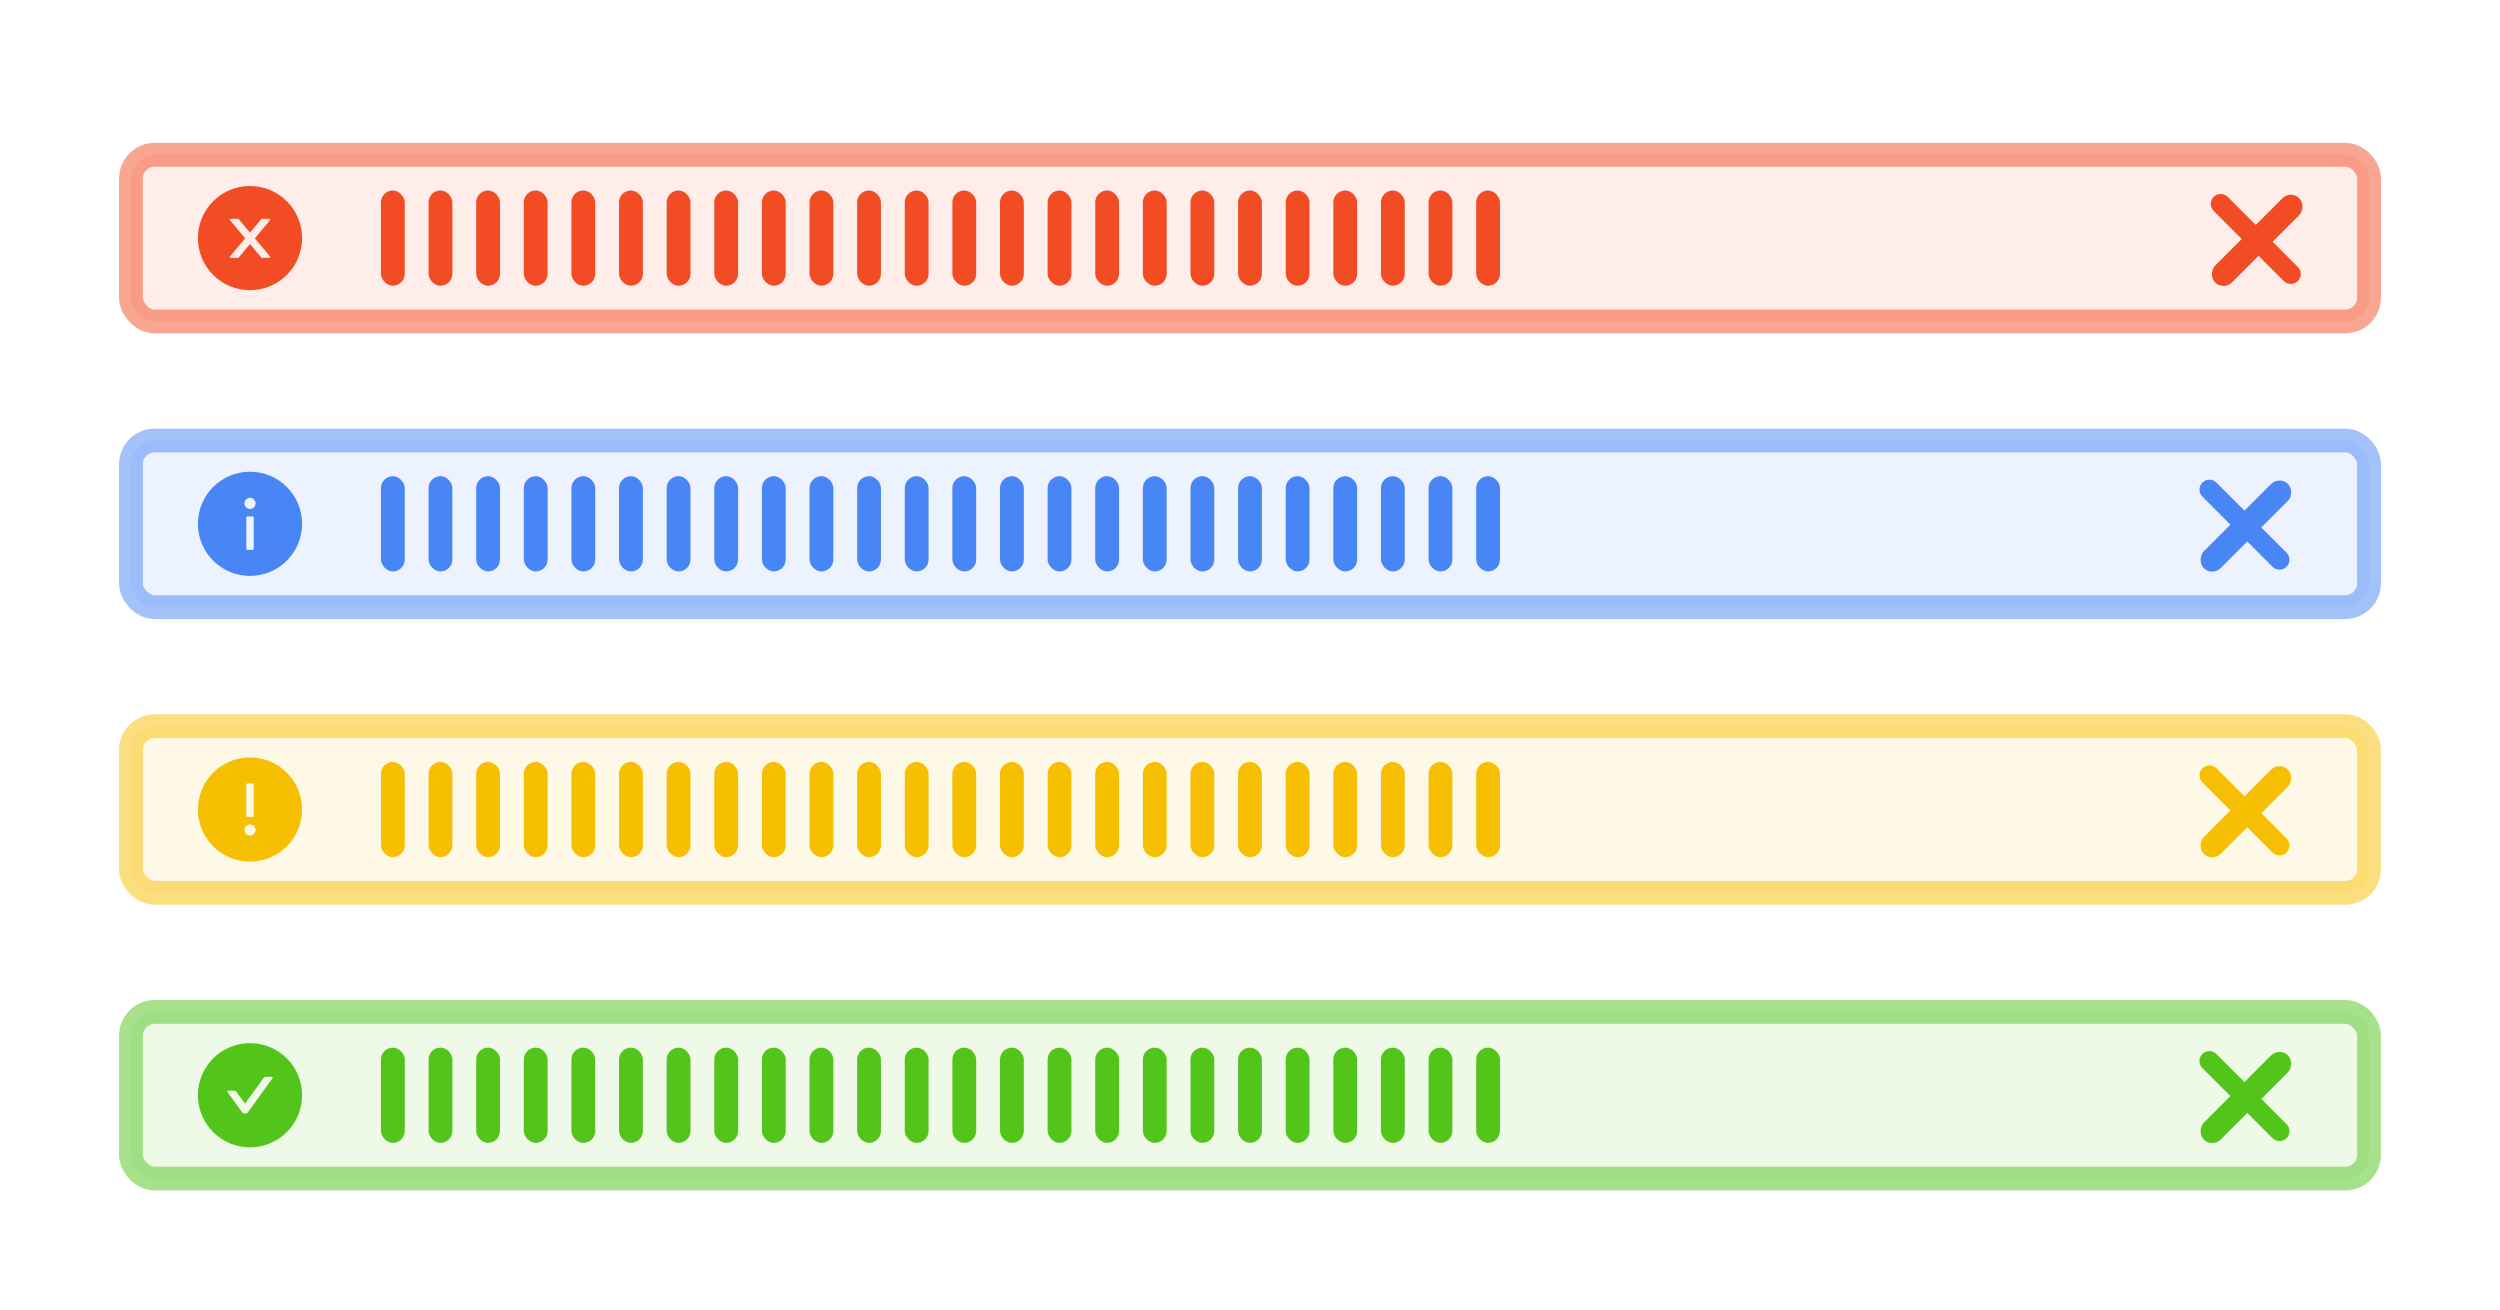 <?xml version="1.0" encoding="UTF-8"?>
<svg width="105px" height="55px" viewBox="0 0 105 55" version="1.1" xmlns="http://www.w3.org/2000/svg" xmlns:xlink="http://www.w3.org/1999/xlink">
    <title>presentational-bricks.brick-alert</title>
    <g id="nora" stroke="none" stroke-width="1" fill="none" fill-rule="evenodd">
        <g id="构件概览图一" transform="translate(-700, -233)">
            <g id="presentational-bricks.brick-alert" transform="translate(700, 233)">
                <rect id="矩形" x="0" y="0" width="105" height="55" rx="4"></rect>
                <g id="编组备份" transform="translate(6, 6.5)" fill="#F24C25">
                    <rect id="矩形备份-76" stroke-opacity="0.5" stroke="#F24C25" fill-opacity="0.1" x="-0.5" y="-6.25277607e-13" width="94" height="7" rx="1"></rect>
                    <g id="编组-9" transform="translate(10, 1.5)">
                        <rect id="矩形备份-5" x="0" y="0" width="1" height="4" rx="0.5"></rect>
                        <rect id="矩形备份-12" x="2" y="0" width="1" height="4" rx="0.5"></rect>
                        <rect id="矩形备份-13" x="4" y="0" width="1" height="4" rx="0.5"></rect>
                        <rect id="矩形备份-14" x="6" y="0" width="1" height="4" rx="0.5"></rect>
                        <rect id="矩形备份-15" x="8" y="0" width="1" height="4" rx="0.5"></rect>
                        <rect id="矩形备份-16" x="10" y="0" width="1" height="4" rx="0.5"></rect>
                        <rect id="矩形备份-17" x="12" y="0" width="1" height="4" rx="0.5"></rect>
                        <rect id="矩形备份-18" x="14" y="0" width="1" height="4" rx="0.5"></rect>
                        <rect id="矩形备份-19" x="16" y="0" width="1" height="4" rx="0.5"></rect>
                        <rect id="矩形备份-20" x="18" y="0" width="1" height="4" rx="0.5"></rect>
                        <rect id="矩形备份-21" x="20" y="0" width="1" height="4" rx="0.5"></rect>
                        <rect id="矩形备份-42" x="22" y="0" width="1" height="4" rx="0.5"></rect>
                        <rect id="矩形备份-43" x="24" y="0" width="1" height="4" rx="0.5"></rect>
                        <rect id="矩形备份-44" x="26" y="0" width="1" height="4" rx="0.5"></rect>
                        <rect id="矩形备份-45" x="28" y="0" width="1" height="4" rx="0.5"></rect>
                        <rect id="矩形备份-46" x="30" y="0" width="1" height="4" rx="0.5"></rect>
                        <rect id="矩形备份-47" x="32" y="0" width="1" height="4" rx="0.5"></rect>
                        <rect id="矩形备份-57" x="34" y="0" width="1" height="4" rx="0.5"></rect>
                        <rect id="矩形备份-61" x="36" y="0" width="1" height="4" rx="0.5"></rect>
                        <rect id="矩形备份-65" x="38" y="0" width="1" height="4" rx="0.5"></rect>
                        <rect id="矩形备份-66" x="40" y="0" width="1" height="4" rx="0.5"></rect>
                        <rect id="矩形备份-67" x="42" y="0" width="1" height="4" rx="0.5"></rect>
                        <rect id="矩形备份-68" x="44" y="0" width="1" height="4" rx="0.5"></rect>
                        <rect id="矩形备份-69" x="46" y="0" width="1" height="4" rx="0.5"></rect>
                    </g>
                    <g id="通用图标/Close-Circle-Fill" transform="translate(2, 1)">
                        <rect id="矩形" fill-rule="nonzero" opacity="0" x="0" y="0" width="5" height="5"></rect>
                        <path d="M2.5,0.312 C1.292,0.312 0.312,1.292 0.312,2.5 C0.312,3.708 1.292,4.688 2.5,4.688 C3.708,4.688 4.688,3.708 4.688,2.5 C4.688,1.292 3.708,0.312 2.5,0.312 Z M3.308,3.331 L2.985,3.33 L2.5,2.751 L2.015,3.329 L1.692,3.331 C1.671,3.331 1.653,3.313 1.653,3.292 C1.653,3.282 1.657,3.273 1.663,3.266 L2.298,2.509 L1.663,1.753 C1.657,1.746 1.653,1.737 1.653,1.728 C1.653,1.706 1.671,1.688 1.692,1.688 L2.015,1.69 L2.5,2.269 L2.985,1.69 L3.307,1.689 C3.329,1.689 3.346,1.706 3.346,1.728 C3.346,1.737 3.343,1.746 3.337,1.753 L2.703,2.51 L3.337,3.267 C3.343,3.274 3.347,3.283 3.347,3.292 C3.347,3.313 3.329,3.331 3.308,3.331 Z" id="形状"></path>
                    </g>
                    <g id="编组-13" transform="translate(88.743, 3.536) rotate(-315) translate(-88.743, -3.536) translate(86.243, 1.036)">
                        <rect id="矩形" x="2.083" y="1.74813768e-14" width="1" height="5" rx="0.5"></rect>
                        <path d="M2.5,6.66133815e-14 C2.73,6.65711094e-14 2.917,0.187 2.917,0.417 L2.917,4.583 C2.917,4.813 2.73,5 2.5,5 C2.27,5 2.083,4.813 2.083,4.583 L2.083,0.417 C2.083,0.187 2.27,6.66556536e-14 2.5,6.66133815e-14 Z" id="矩形" transform="translate(2.5, 2.5) rotate(-90) translate(-2.5, -2.5) "></path>
                    </g>
                </g>
                <g id="编组备份" transform="translate(6, 18.5)" fill="#4886F6">
                    <rect id="矩形备份-76" stroke-opacity="0.5" stroke="#4886F6" fill-opacity="0.1" x="-0.5" y="-3.41116024e-13" width="94" height="7" rx="1"></rect>
                    <g id="编组-10" transform="translate(88.268, 3.536) rotate(-315) translate(-88.268, -3.536) translate(85.768, 1.036)">
                        <rect id="矩形备份-11" x="2.083" y="0" width="1" height="5" rx="0.5"></rect>
                        <path d="M2.5,-1.10844667e-12 C2.73,-1.10848894e-12 2.917,0.187 2.917,0.417 L2.917,4.583 C2.917,4.813 2.73,5 2.5,5 C2.27,5 2.083,4.813 2.083,4.583 L2.083,0.417 C2.083,0.187 2.27,-1.1084044e-12 2.5,-1.10844667e-12 Z" id="矩形备份-70" transform="translate(2.5, 2.5) rotate(-90) translate(-2.5, -2.5) "></path>
                    </g>
                    <g id="编组-9备份" transform="translate(10, 1.5)">
                        <rect id="矩形备份-5" x="0" y="0" width="1" height="4" rx="0.5"></rect>
                        <rect id="矩形备份-12" x="2" y="0" width="1" height="4" rx="0.5"></rect>
                        <rect id="矩形备份-13" x="4" y="0" width="1" height="4" rx="0.5"></rect>
                        <rect id="矩形备份-14" x="6" y="0" width="1" height="4" rx="0.5"></rect>
                        <rect id="矩形备份-15" x="8" y="0" width="1" height="4" rx="0.5"></rect>
                        <rect id="矩形备份-16" x="10" y="0" width="1" height="4" rx="0.5"></rect>
                        <rect id="矩形备份-17" x="12" y="0" width="1" height="4" rx="0.5"></rect>
                        <rect id="矩形备份-18" x="14" y="0" width="1" height="4" rx="0.5"></rect>
                        <rect id="矩形备份-19" x="16" y="0" width="1" height="4" rx="0.5"></rect>
                        <rect id="矩形备份-20" x="18" y="0" width="1" height="4" rx="0.5"></rect>
                        <rect id="矩形备份-21" x="20" y="0" width="1" height="4" rx="0.5"></rect>
                        <rect id="矩形备份-42" x="22" y="0" width="1" height="4" rx="0.5"></rect>
                        <rect id="矩形备份-43" x="24" y="0" width="1" height="4" rx="0.5"></rect>
                        <rect id="矩形备份-44" x="26" y="0" width="1" height="4" rx="0.5"></rect>
                        <rect id="矩形备份-45" x="28" y="0" width="1" height="4" rx="0.5"></rect>
                        <rect id="矩形备份-46" x="30" y="0" width="1" height="4" rx="0.5"></rect>
                        <rect id="矩形备份-47" x="32" y="0" width="1" height="4" rx="0.5"></rect>
                        <rect id="矩形备份-57" x="34" y="0" width="1" height="4" rx="0.5"></rect>
                        <rect id="矩形备份-61" x="36" y="0" width="1" height="4" rx="0.5"></rect>
                        <rect id="矩形备份-65" x="38" y="0" width="1" height="4" rx="0.5"></rect>
                        <rect id="矩形备份-66" x="40" y="0" width="1" height="4" rx="0.5"></rect>
                        <rect id="矩形备份-67" x="42" y="0" width="1" height="4" rx="0.5"></rect>
                        <rect id="矩形备份-68" x="44" y="0" width="1" height="4" rx="0.5"></rect>
                        <rect id="矩形备份-69" x="46" y="0" width="1" height="4" rx="0.5"></rect>
                    </g>
                </g>
                <g id="编组备份" transform="translate(6, 30.5)">
                    <rect id="矩形备份-76" stroke-opacity="0.5" stroke="#F7BF02" fill-opacity="0.1" fill="#F7BF02" x="-0.5" y="1.70530257e-13" width="94" height="7" rx="1"></rect>
                    <g id="编组-10" transform="translate(88.268, 3.536) rotate(-315) translate(-88.268, -3.536) translate(85.768, 1.036)" fill="#F7BF02">
                        <rect id="矩形备份-11" x="2.083" y="0" width="1" height="5" rx="0.5"></rect>
                        <path d="M2.5,-1.10844667e-12 C2.73,-1.10848894e-12 2.917,0.187 2.917,0.417 L2.917,4.583 C2.917,4.813 2.73,5 2.5,5 C2.27,5 2.083,4.813 2.083,4.583 L2.083,0.417 C2.083,0.187 2.27,-1.1084044e-12 2.5,-1.10844667e-12 Z" id="矩形备份-70" transform="translate(2.5, 2.5) rotate(-90) translate(-2.5, -2.5) "></path>
                    </g>
                    <g id="编组-9备份-2" transform="translate(10, 1.5)" fill="#F7BF02">
                        <rect id="矩形备份-5" x="0" y="0" width="1" height="4" rx="0.5"></rect>
                        <rect id="矩形备份-12" x="2" y="0" width="1" height="4" rx="0.5"></rect>
                        <rect id="矩形备份-13" x="4" y="0" width="1" height="4" rx="0.5"></rect>
                        <rect id="矩形备份-14" x="6" y="0" width="1" height="4" rx="0.5"></rect>
                        <rect id="矩形备份-15" x="8" y="0" width="1" height="4" rx="0.5"></rect>
                        <rect id="矩形备份-16" x="10" y="0" width="1" height="4" rx="0.5"></rect>
                        <rect id="矩形备份-17" x="12" y="0" width="1" height="4" rx="0.5"></rect>
                        <rect id="矩形备份-18" x="14" y="0" width="1" height="4" rx="0.5"></rect>
                        <rect id="矩形备份-19" x="16" y="0" width="1" height="4" rx="0.5"></rect>
                        <rect id="矩形备份-20" x="18" y="0" width="1" height="4" rx="0.5"></rect>
                        <rect id="矩形备份-21" x="20" y="0" width="1" height="4" rx="0.5"></rect>
                        <rect id="矩形备份-42" x="22" y="0" width="1" height="4" rx="0.5"></rect>
                        <rect id="矩形备份-43" x="24" y="0" width="1" height="4" rx="0.5"></rect>
                        <rect id="矩形备份-44" x="26" y="0" width="1" height="4" rx="0.5"></rect>
                        <rect id="矩形备份-45" x="28" y="0" width="1" height="4" rx="0.5"></rect>
                        <rect id="矩形备份-46" x="30" y="0" width="1" height="4" rx="0.5"></rect>
                        <rect id="矩形备份-47" x="32" y="0" width="1" height="4" rx="0.5"></rect>
                        <rect id="矩形备份-57" x="34" y="0" width="1" height="4" rx="0.5"></rect>
                        <rect id="矩形备份-61" x="36" y="0" width="1" height="4" rx="0.5"></rect>
                        <rect id="矩形备份-65" x="38" y="0" width="1" height="4" rx="0.5"></rect>
                        <rect id="矩形备份-66" x="40" y="0" width="1" height="4" rx="0.5"></rect>
                        <rect id="矩形备份-67" x="42" y="0" width="1" height="4" rx="0.5"></rect>
                        <rect id="矩形备份-68" x="44" y="0" width="1" height="4" rx="0.5"></rect>
                        <rect id="矩形备份-69" x="46" y="0" width="1" height="4" rx="0.5"></rect>
                    </g>
                    <rect id="矩形备份-79" stroke-opacity="0.5" stroke="#52C41A" fill-opacity="0.1" fill="#52C41A" x="-0.5" y="12" width="94" height="7" rx="1"></rect>
                    <g id="编组-10" transform="translate(88.268, 15.536) rotate(-315) translate(-88.268, -15.536) translate(85.768, 13.036)" fill="#52C41A">
                        <rect id="矩形备份-11" x="2.083" y="0" width="1" height="5" rx="0.5"></rect>
                        <path d="M2.5,-1.26920696e-12 C2.73,-1.26924923e-12 2.917,0.187 2.917,0.417 L2.917,4.583 C2.917,4.813 2.73,5 2.5,5 C2.27,5 2.083,4.813 2.083,4.583 L2.083,0.417 C2.083,0.187 2.27,-1.26916469e-12 2.5,-1.26920696e-12 Z" id="矩形备份-70" transform="translate(2.5, 2.5) rotate(-90) translate(-2.5, -2.5) "></path>
                    </g>
                    <g id="编组-9备份-3" transform="translate(10, 13.5)" fill="#52C41A">
                        <rect id="矩形备份-5" x="0" y="0" width="1" height="4" rx="0.5"></rect>
                        <rect id="矩形备份-12" x="2" y="0" width="1" height="4" rx="0.5"></rect>
                        <rect id="矩形备份-13" x="4" y="0" width="1" height="4" rx="0.5"></rect>
                        <rect id="矩形备份-14" x="6" y="0" width="1" height="4" rx="0.5"></rect>
                        <rect id="矩形备份-15" x="8" y="0" width="1" height="4" rx="0.5"></rect>
                        <rect id="矩形备份-16" x="10" y="0" width="1" height="4" rx="0.5"></rect>
                        <rect id="矩形备份-17" x="12" y="0" width="1" height="4" rx="0.5"></rect>
                        <rect id="矩形备份-18" x="14" y="0" width="1" height="4" rx="0.5"></rect>
                        <rect id="矩形备份-19" x="16" y="0" width="1" height="4" rx="0.5"></rect>
                        <rect id="矩形备份-20" x="18" y="0" width="1" height="4" rx="0.5"></rect>
                        <rect id="矩形备份-21" x="20" y="0" width="1" height="4" rx="0.5"></rect>
                        <rect id="矩形备份-42" x="22" y="0" width="1" height="4" rx="0.5"></rect>
                        <rect id="矩形备份-43" x="24" y="0" width="1" height="4" rx="0.5"></rect>
                        <rect id="矩形备份-44" x="26" y="0" width="1" height="4" rx="0.5"></rect>
                        <rect id="矩形备份-45" x="28" y="0" width="1" height="4" rx="0.5"></rect>
                        <rect id="矩形备份-46" x="30" y="0" width="1" height="4" rx="0.5"></rect>
                        <rect id="矩形备份-47" x="32" y="0" width="1" height="4" rx="0.5"></rect>
                        <rect id="矩形备份-57" x="34" y="0" width="1" height="4" rx="0.5"></rect>
                        <rect id="矩形备份-61" x="36" y="0" width="1" height="4" rx="0.5"></rect>
                        <rect id="矩形备份-65" x="38" y="0" width="1" height="4" rx="0.5"></rect>
                        <rect id="矩形备份-66" x="40" y="0" width="1" height="4" rx="0.5"></rect>
                        <rect id="矩形备份-67" x="42" y="0" width="1" height="4" rx="0.5"></rect>
                        <rect id="矩形备份-68" x="44" y="0" width="1" height="4" rx="0.5"></rect>
                        <rect id="矩形备份-69" x="46" y="0" width="1" height="4" rx="0.5"></rect>
                    </g>
                </g>
                <g id="通用图标/Info--Circle-Fill" transform="translate(8, 19.5)" fill="#4886F6">
                    <rect id="矩形" fill-rule="nonzero" opacity="0" x="0" y="0" width="5" height="5"></rect>
                    <path d="M2.5,0.312 C1.292,0.312 0.312,1.292 0.312,2.5 C0.312,3.708 1.292,4.688 2.5,4.688 C3.708,4.688 4.688,3.708 4.688,2.5 C4.688,1.292 3.708,0.312 2.5,0.312 Z M2.656,3.555 C2.656,3.576 2.639,3.594 2.617,3.594 L2.383,3.594 C2.361,3.594 2.344,3.576 2.344,3.555 L2.344,2.227 C2.344,2.205 2.361,2.188 2.383,2.188 L2.617,2.188 C2.639,2.188 2.656,2.205 2.656,2.227 L2.656,3.555 Z M2.5,1.875 C2.371,1.875 2.266,1.77 2.266,1.641 C2.266,1.511 2.371,1.406 2.5,1.406 C2.629,1.406 2.734,1.511 2.734,1.641 C2.734,1.77 2.629,1.875 2.5,1.875 Z" id="形状"></path>
                </g>
                <g id="通用图标/Warning-circle-fill" transform="translate(8, 31.5)" fill="#F7BF02">
                    <rect id="矩形" fill-rule="nonzero" opacity="0" x="0" y="0" width="5" height="5"></rect>
                    <path d="M2.5,0.312 C1.292,0.312 0.312,1.292 0.312,2.5 C0.312,3.708 1.292,4.688 2.5,4.688 C3.708,4.688 4.688,3.708 4.688,2.5 C4.688,1.292 3.708,0.312 2.5,0.312 Z M2.344,1.445 C2.344,1.424 2.361,1.406 2.383,1.406 L2.617,1.406 C2.639,1.406 2.656,1.424 2.656,1.445 L2.656,2.773 C2.656,2.795 2.639,2.812 2.617,2.812 L2.383,2.812 C2.361,2.812 2.344,2.795 2.344,2.773 L2.344,1.445 Z M2.5,3.594 C2.371,3.594 2.266,3.489 2.266,3.359 C2.266,3.23 2.371,3.125 2.5,3.125 C2.629,3.125 2.734,3.23 2.734,3.359 C2.734,3.489 2.629,3.594 2.5,3.594 Z" id="形状"></path>
                </g>
                <g id="通用图标/Check-Circle-Fill" transform="translate(8, 43.5)" fill="#52C41A">
                    <rect id="矩形" fill-rule="nonzero" opacity="0" x="0" y="0" width="5" height="5"></rect>
                    <path d="M2.5,0.312 C1.292,0.312 0.312,1.292 0.312,2.5 C0.312,3.708 1.292,4.688 2.5,4.688 C3.708,4.688 4.688,3.708 4.688,2.5 C4.688,1.292 3.708,0.312 2.5,0.312 Z M3.445,1.786 L2.417,3.211 C2.354,3.298 2.226,3.298 2.164,3.211 L1.555,2.368 C1.537,2.342 1.555,2.306 1.587,2.306 L1.816,2.306 C1.866,2.306 1.913,2.33 1.942,2.371 L2.29,2.853 L3.058,1.789 C3.087,1.748 3.134,1.724 3.184,1.724 L3.413,1.724 C3.445,1.724 3.463,1.76 3.445,1.786 Z" id="形状"></path>
                </g>
            </g>
        </g>
    </g>
</svg>